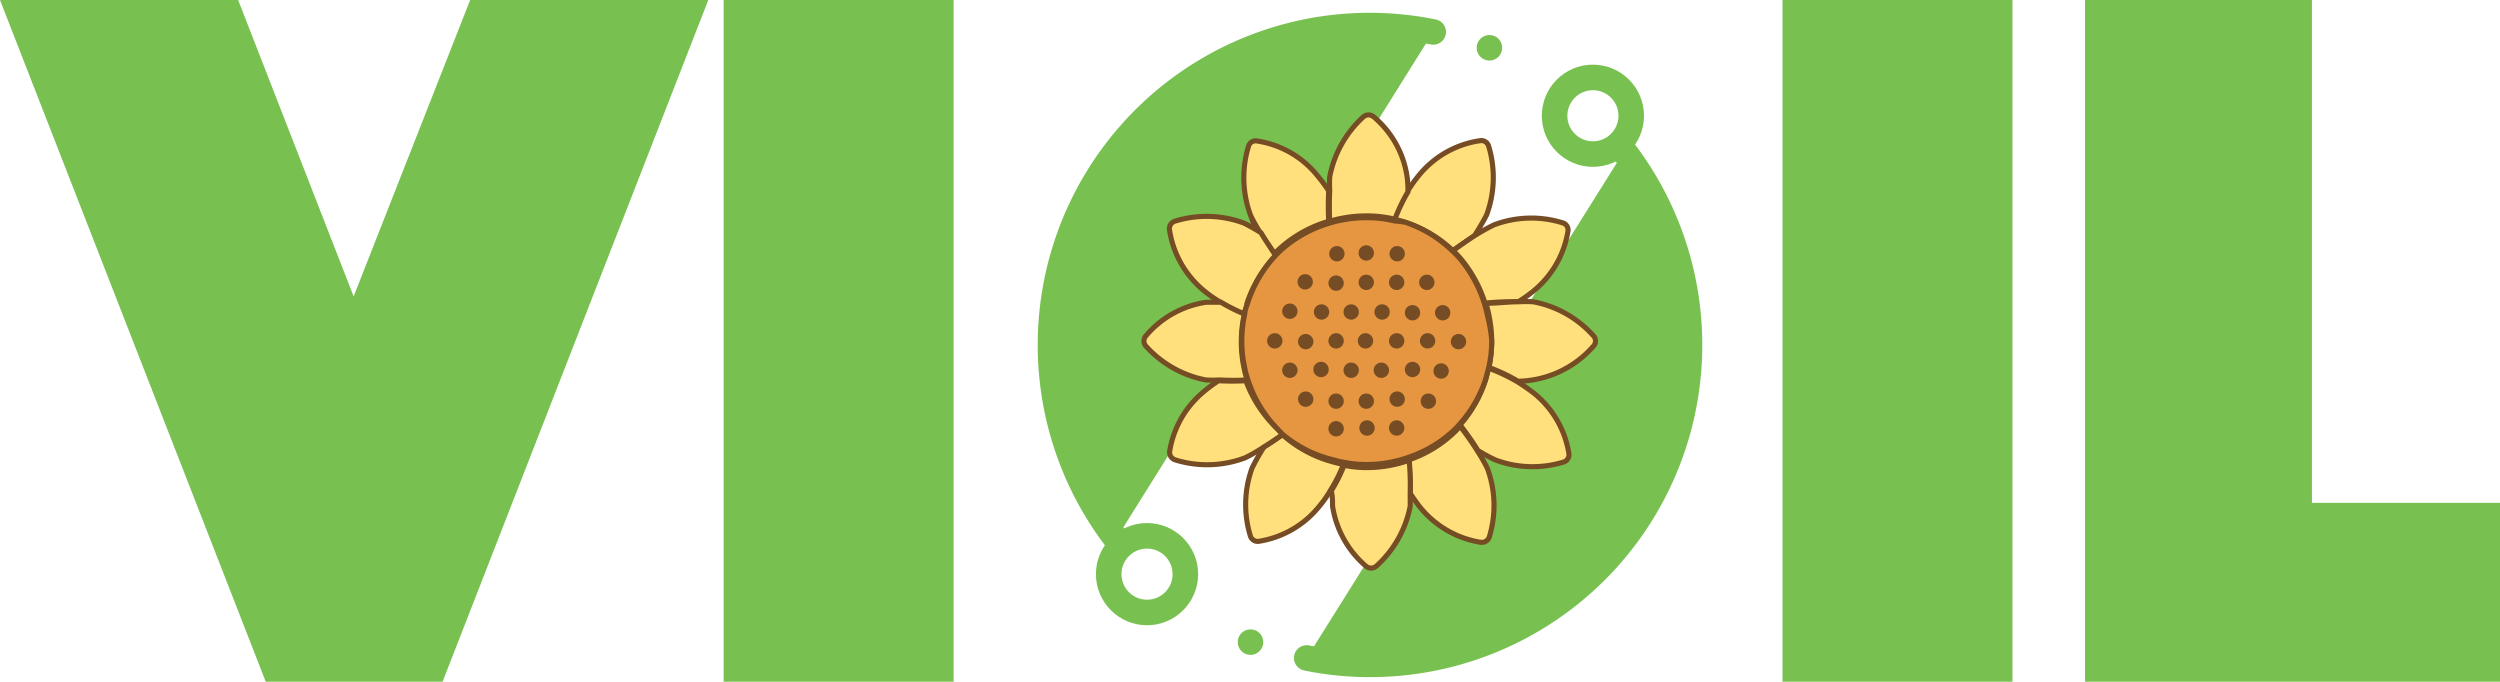 <svg xmlns="http://www.w3.org/2000/svg" viewBox="0 0 97.84 26.68"><defs><style>.cls-1,.cls-3{fill:#78c151;}.cls-1,.cls-2{stroke:#78c151;}.cls-1{stroke-linecap:round;stroke-linejoin:round;}.cls-2{fill:none;}.cls-2,.cls-4,.cls-5{stroke-miterlimit:10;}.cls-4{fill:#ffe07d;}.cls-4,.cls-5{stroke:#754c24;stroke-width:0.2px;}.cls-5{fill:#e69641;}.cls-6{fill:#754c24;}</style></defs><g id="Layer_2" data-name="Layer 2"><g id="Слой_1" data-name="Слой 1"><path class="cls-1" d="M43.68,21.09A12.5,12.5,0,0,1,53.59,1a12.77,12.77,0,0,1,2.5.25"/><circle class="cls-2" cx="44.89" cy="22.47" r="1.5"/><circle class="cls-3" cx="58.29" cy="1.87" r="0.5"/><path class="cls-1" d="M63.56,5.92A12.5,12.5,0,0,1,53.64,26a12.19,12.19,0,0,1-2.5-.25"/><circle class="cls-2" cx="62.34" cy="4.53" r="1.5"/><circle class="cls-3" cx="48.94" cy="25.13" r="0.5"/><path class="cls-3" d="M9.32,0l4.52,11.6L18.4,0h9.32L17.32,26.68H10.4L0,0Z"/><path class="cls-3" d="M28.32,0h9V26.68h-9Z"/><path class="cls-3" d="M69.76,0h9V26.68h-9Z"/><path class="cls-3" d="M81.6,0h8.88V19.68h7.36v7H81.6Z"/><path class="cls-4" d="M58.18,8.41a9.1,9.1,0,0,1-.48.82h0c-.29.19-.57.39-.84.58A4.9,4.9,0,0,0,55,8.7a3.17,3.17,0,0,0-.44-.12,7,7,0,0,1,.51-1.07h0a6.08,6.08,0,0,1,.47-.66A3.78,3.78,0,0,1,57.9,5.51a.3.3,0,0,1,.36.21A4.23,4.23,0,0,1,58.18,8.41Z"/><path class="cls-4" d="M52,8.66a4.94,4.94,0,0,0-1.84,1,3.5,3.5,0,0,0-.28.27c-.19-.27-.4-.57-.58-.86s-.26-.44-.36-.65a4.23,4.23,0,0,1-.08-2.69.29.29,0,0,1,.35-.21A3.75,3.75,0,0,1,51.58,6.9a6,6,0,0,1,.42.57A11.83,11.83,0,0,0,52,8.66Z"/><path class="cls-4" d="M55.1,7.51h0a7,7,0,0,0-.51,1.07,4.58,4.58,0,0,0-1.12-.13,4.83,4.83,0,0,0-.94.09,3.89,3.89,0,0,0-.49.12,11.83,11.83,0,0,1,0-1.19,4.87,4.87,0,0,1,0-.55,4.25,4.25,0,0,1,1.31-2.34.31.31,0,0,1,.42,0,3.78,3.78,0,0,1,1.3,2.35A3.9,3.9,0,0,1,55.1,7.51Z"/><path class="cls-4" d="M61.2,18.08A4.15,4.15,0,0,1,58.52,18a6.58,6.58,0,0,1-.68-.37h0a10.78,10.78,0,0,0-.7-1,4.91,4.91,0,0,0,1-1.76l.12-.46a6.94,6.94,0,0,1,1.14.54h0a7.37,7.37,0,0,1,.67.47,3.8,3.8,0,0,1,1.33,2.33A.3.3,0,0,1,61.2,18.08Z"/><path class="cls-4" d="M61.36,9.07A3.8,3.8,0,0,1,60,11.4a5.56,5.56,0,0,1-.58.41h0c-.42,0-.88,0-1.3.06a5.12,5.12,0,0,0-1-1.8,3.19,3.19,0,0,0-.26-.26c.27-.19.55-.39.84-.58h0a8.63,8.63,0,0,1,.77-.43,4.13,4.13,0,0,1,2.68-.08A.29.29,0,0,1,61.36,9.07Z"/><path class="cls-4" d="M62.34,13.57a4,4,0,0,1-2.93,1.35h0a6.94,6.94,0,0,0-1.14-.54,4.93,4.93,0,0,0,.11-1,5.23,5.23,0,0,0-.1-1,4.77,4.77,0,0,0-.13-.51c.42,0,.88-.06,1.3-.06h0a4.8,4.8,0,0,1,.55,0,4.19,4.19,0,0,1,2.34,1.31A.3.3,0,0,1,62.34,13.57Z"/><path class="cls-4" d="M52.58,18.17a5.82,5.82,0,0,1-.5,1h0a4.27,4.27,0,0,1-.47.67,3.78,3.78,0,0,1-2.32,1.34.3.3,0,0,1-.36-.22A4.2,4.2,0,0,1,49,18.32a7.86,7.86,0,0,1,.47-.83c.25-.15.49-.32.72-.48a4.82,4.82,0,0,0,1.95,1.06A3,3,0,0,0,52.58,18.17Z"/><path class="cls-4" d="M58.29,21a.31.31,0,0,1-.36.22,3.83,3.83,0,0,1-2.33-1.34c-.15-.18-.28-.38-.41-.57h0A10.94,10.94,0,0,0,55.13,18a4.81,4.81,0,0,0,1.7-1,3.11,3.11,0,0,0,.31-.32,10.78,10.78,0,0,1,.7,1h0a6.25,6.25,0,0,1,.37.65A4.2,4.2,0,0,1,58.29,21Z"/><path class="cls-4" d="M55.19,19.26h0c0,.19,0,.37,0,.55a4.23,4.23,0,0,1-1.32,2.34.31.31,0,0,1-.42,0,3.86,3.86,0,0,1-1.3-2.35c0-.2,0-.39-.05-.59h0a5.82,5.82,0,0,0,.5-1,4.41,4.41,0,0,0,.89.09,4.91,4.91,0,0,0,1.16-.14,4.13,4.13,0,0,0,.5-.15A10.94,10.94,0,0,1,55.19,19.26Z"/><path class="cls-4" d="M49.92,10a5,5,0,0,0-1.12,1.88c0,.13-.08.27-.11.41a7.18,7.18,0,0,1-.92-.46h0a4.88,4.88,0,0,1-.66-.46A3.83,3.83,0,0,1,45.77,9,.31.31,0,0,1,46,8.65a4.2,4.2,0,0,1,2.68.08,7.58,7.58,0,0,1,.67.38C49.52,9.4,49.73,9.7,49.92,10Z"/><path class="cls-4" d="M50.2,17c-.23.16-.47.33-.72.48a6,6,0,0,1-.76.44A4.2,4.2,0,0,1,46,18a.31.31,0,0,1-.22-.36,3.81,3.81,0,0,1,1.34-2.32,5.56,5.56,0,0,1,.57-.42h0a9.66,9.66,0,0,0,1.07,0A4.91,4.91,0,0,0,50,16.79Z"/><path class="cls-4" d="M48.81,14.87a9.66,9.66,0,0,1-1.07,0h0a5,5,0,0,1-.55,0,4.23,4.23,0,0,1-2.34-1.32.3.3,0,0,1,0-.41,3.82,3.82,0,0,1,2.35-1.31l.58,0h0a7.18,7.18,0,0,0,.92.46,4.92,4.92,0,0,0-.12,1.09,4.83,4.83,0,0,0,.12,1.08A3.17,3.17,0,0,0,48.81,14.87Z"/><path class="cls-5" d="M58.38,13.35a4.93,4.93,0,0,1-.11,1l-.12.46a4.91,4.91,0,0,1-1,1.76,3.11,3.11,0,0,1-.31.32,4.81,4.81,0,0,1-1.7,1,4.13,4.13,0,0,1-.5.15,4.91,4.91,0,0,1-1.16.14,4.41,4.41,0,0,1-.89-.09,3,3,0,0,1-.43-.1A4.82,4.82,0,0,1,50.2,17L50,16.79a4.91,4.91,0,0,1-1.16-1.92,3.17,3.17,0,0,1-.12-.44,4.83,4.83,0,0,1-.12-1.08,4.92,4.92,0,0,1,.12-1.09c0-.14.07-.28.11-.41A5,5,0,0,1,49.92,10a3.5,3.5,0,0,1,.28-.27,4.94,4.94,0,0,1,1.84-1,3.89,3.89,0,0,1,.49-.12,4.83,4.83,0,0,1,.94-.09,4.58,4.58,0,0,1,1.12.13A3.17,3.17,0,0,1,55,8.7a4.9,4.9,0,0,1,1.83,1.11,3.19,3.19,0,0,1,.26.26,5.12,5.12,0,0,1,1,1.8,4.77,4.77,0,0,1,.13.51A5.23,5.23,0,0,1,58.38,13.35Z"/><path class="cls-6" d="M52.32,10.23a.3.3,0,0,0,0-.6.3.3,0,0,0,0,.6Z"/><path class="cls-6" d="M53.47,10.2a.3.3,0,0,0,0-.6.3.3,0,0,0,0,.6Z"/><path class="cls-6" d="M54.68,10.23a.3.3,0,0,0,0-.6.3.3,0,0,0,0,.6Z"/><path class="cls-6" d="M51.08,11.33a.3.3,0,0,0,0-.6.3.3,0,0,0,0,.6Z"/><path class="cls-6" d="M50.48,12.48a.3.3,0,0,0,0-.6.3.3,0,0,0,0,.6Z"/><path class="cls-6" d="M49.89,13.64a.3.3,0,0,0,0-.6.3.3,0,0,0,0,.6Z"/><path class="cls-6" d="M50.48,14.79a.3.3,0,0,0,0-.6.3.3,0,0,0,0,.6Z"/><path class="cls-6" d="M51.1,15.92a.3.3,0,0,0,0-.6.3.3,0,0,0,0,.6Z"/><path class="cls-6" d="M51.1,13.67a.3.3,0,0,0,0-.6.3.3,0,0,0,0,.6Z"/><path class="cls-6" d="M51.72,12.51a.3.3,0,0,0,0-.6.3.3,0,0,0,0,.6Z"/><path class="cls-6" d="M52.29,11.38a.3.3,0,0,0,0-.6.3.3,0,0,0,0,.6Z"/><path class="cls-6" d="M53.47,11.35a.3.3,0,0,0,0-.6.3.3,0,0,0,0,.6Z"/><path class="cls-6" d="M52.88,12.51a.3.3,0,0,0,0-.6.3.3,0,0,0,0,.6Z"/><path class="cls-6" d="M52.29,13.64a.3.3,0,0,0,0-.6.3.3,0,0,0,0,.6Z"/><path class="cls-6" d="M51.7,14.76a.3.3,0,0,0,0-.6.3.3,0,0,0,0,.6Z"/><path class="cls-6" d="M52.29,17.08a.3.3,0,0,0,0-.6.3.3,0,0,0,0,.6Z"/><path class="cls-6" d="M53.5,17.05a.3.3,0,0,0,0-.6.3.3,0,0,0,0,.6Z"/><path class="cls-6" d="M52.29,16a.3.3,0,0,0,0-.6.3.3,0,0,0,0,.6Z"/><path class="cls-6" d="M52.88,14.79a.3.3,0,0,0,0-.6.3.3,0,0,0,0,.6Z"/><path class="cls-6" d="M53.47,16a.3.3,0,0,0,0-.6.3.3,0,0,0,0,.6Z"/><path class="cls-6" d="M54.66,17.05a.3.3,0,0,0,0-.6.3.3,0,0,0,0,.6Z"/><path class="cls-6" d="M54.68,15.92a.3.3,0,0,0,0-.6.3.3,0,0,0,0,.6Z"/><path class="cls-6" d="M55.9,16a.3.3,0,0,0,0-.6.3.3,0,0,0,0,.6Z"/><path class="cls-6" d="M56.4,14.82a.3.3,0,0,0,0-.6.3.3,0,0,0,0,.6Z"/><path class="cls-6" d="M55.28,14.76a.3.3,0,0,0,0-.6.3.3,0,0,0,0,.6Z"/><path class="cls-6" d="M54.06,14.79a.3.3,0,0,0,0-.6.3.3,0,0,0,0,.6Z"/><path class="cls-6" d="M53.44,13.64a.3.3,0,0,0,0-.6.3.3,0,0,0,0,.6Z"/><path class="cls-6" d="M54.09,12.51a.3.3,0,0,0,0-.6.3.3,0,0,0,0,.6Z"/><path class="cls-6" d="M54.66,13.64a.3.3,0,0,0,0-.6.3.3,0,0,0,0,.6Z"/><path class="cls-6" d="M55.87,13.64a.3.3,0,0,0,0-.6.3.3,0,0,0,0,.6Z"/><path class="cls-6" d="M57.08,13.67a.3.3,0,0,0,0-.6.3.3,0,0,0,0,.6Z"/><path class="cls-6" d="M56.46,12.54a.3.3,0,0,0,0-.6.3.3,0,0,0,0,.6Z"/><path class="cls-6" d="M55.28,12.54a.3.3,0,0,0,0-.6.3.3,0,0,0,0,.6Z"/><path class="cls-6" d="M54.66,11.35a.3.3,0,0,0,0-.6.3.3,0,0,0,0,.6Z"/><path class="cls-6" d="M55.84,11.35a.3.3,0,0,0,0-.6.3.3,0,0,0,0,.6Z"/></g></g></svg>